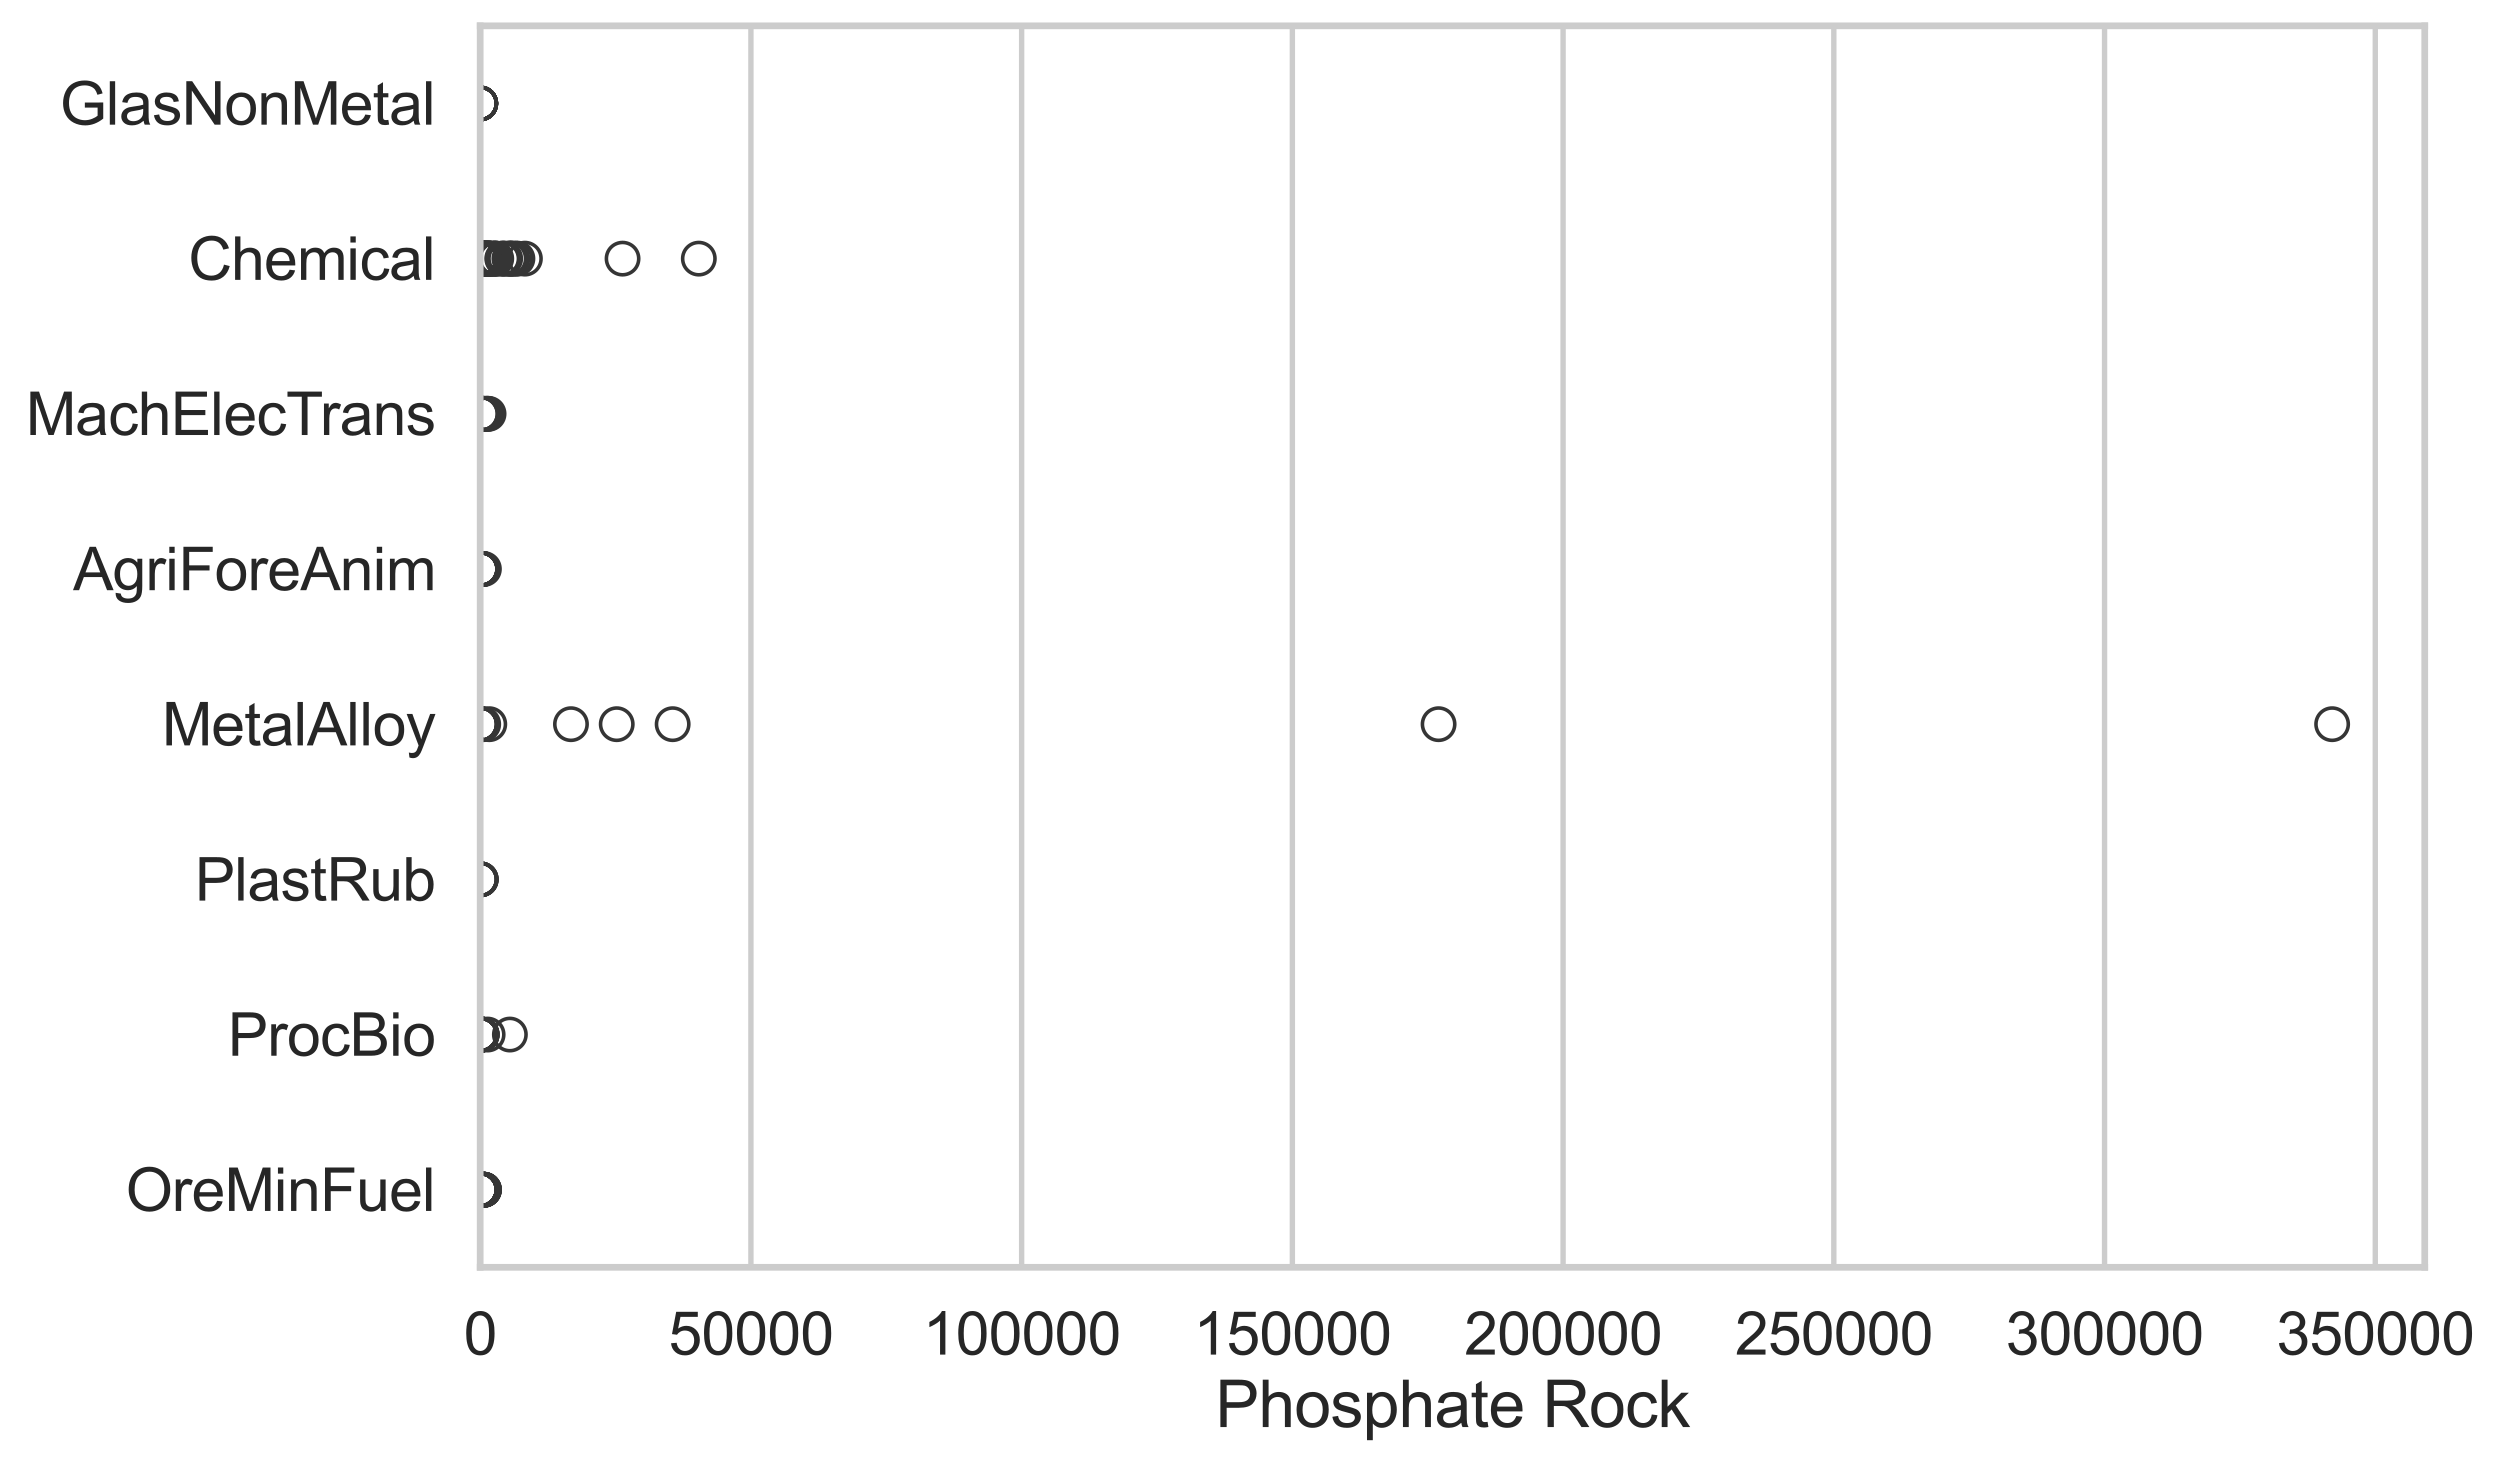 <?xml version="1.0" encoding="utf-8" standalone="no"?>
<!DOCTYPE svg PUBLIC "-//W3C//DTD SVG 1.1//EN"
  "http://www.w3.org/Graphics/SVG/1.1/DTD/svg11.dtd">
<svg xmlns:xlink="http://www.w3.org/1999/xlink" width="696.075pt" height="408.111pt" viewBox="0 0 696.075 408.111" xmlns="http://www.w3.org/2000/svg" version="1.1">
 <defs>
  <style type="text/css">*{stroke-linejoin: round; stroke-linecap: butt}</style>
 </defs>
 <g id="figure_1">
  <g id="patch_1">
   <path d="M 0 408.111 
L 696.075 408.111 
L 696.075 0 
L 0 0 
z
" style="fill: #ffffff"/>
  </g>
  <g id="axes_1">
   <g id="patch_2">
    <path d="M 133.697 352.86 
L 675.118 352.86 
L 675.118 7.2 
L 133.697 7.2 
z
" style="fill: #ffffff"/>
   </g>
   <g id="matplotlib.axis_1">
    <g id="xtick_1">
     <g id="line2d_1">
      <path d="M 133.697 352.86 
L 133.697 7.2 
" clip-path="url(#p49a66144dd)" style="fill: none; stroke: #cccccc; stroke-width: 1.5; stroke-linecap: round"/>
     </g>
     <g id="text_1">
      <!-- 0 -->
      <g style="fill: #262626" transform="translate(129.109 377.17) scale(0.165 -0.165)">
       <defs>
        <path id="ArialMT-30" d="M 266 2259 
Q 266 3072 433 3567 
Q 600 4063 929 4331 
Q 1259 4600 1759 4600 
Q 2128 4600 2406 4451 
Q 2684 4303 2865 4023 
Q 3047 3744 3150 3342 
Q 3253 2941 3253 2259 
Q 3253 1453 3087 958 
Q 2922 463 2592 192 
Q 2263 -78 1759 -78 
Q 1097 -78 719 397 
Q 266 969 266 2259 
z
M 844 2259 
Q 844 1131 1108 757 
Q 1372 384 1759 384 
Q 2147 384 2411 759 
Q 2675 1134 2675 2259 
Q 2675 3391 2411 3762 
Q 2147 4134 1753 4134 
Q 1366 4134 1134 3806 
Q 844 3388 844 2259 
z
" transform="scale(0.016)"/>
       </defs>
       <use xlink:href="#ArialMT-30"/>
      </g>
     </g>
    </g>
    <g id="xtick_2">
     <g id="line2d_2">
      <path d="M 209.076 352.86 
L 209.076 7.2 
" clip-path="url(#p49a66144dd)" style="fill: none; stroke: #cccccc; stroke-width: 1.5; stroke-linecap: round"/>
     </g>
     <g id="text_2">
      <!-- 50000 -->
      <g style="fill: #262626" transform="translate(186.137 377.17) scale(0.165 -0.165)">
       <defs>
        <path id="ArialMT-35" d="M 266 1200 
L 856 1250 
Q 922 819 1161 601 
Q 1400 384 1738 384 
Q 2144 384 2425 690 
Q 2706 997 2706 1503 
Q 2706 1984 2436 2262 
Q 2166 2541 1728 2541 
Q 1456 2541 1237 2417 
Q 1019 2294 894 2097 
L 366 2166 
L 809 4519 
L 3088 4519 
L 3088 3981 
L 1259 3981 
L 1013 2750 
Q 1425 3038 1878 3038 
Q 2478 3038 2890 2622 
Q 3303 2206 3303 1553 
Q 3303 931 2941 478 
Q 2500 -78 1738 -78 
Q 1113 -78 717 272 
Q 322 622 266 1200 
z
" transform="scale(0.016)"/>
       </defs>
       <use xlink:href="#ArialMT-35"/>
       <use xlink:href="#ArialMT-30" transform="translate(55.615 0)"/>
       <use xlink:href="#ArialMT-30" transform="translate(111.23 0)"/>
       <use xlink:href="#ArialMT-30" transform="translate(166.846 0)"/>
       <use xlink:href="#ArialMT-30" transform="translate(222.461 0)"/>
      </g>
     </g>
    </g>
    <g id="xtick_3">
     <g id="line2d_3">
      <path d="M 284.455 352.86 
L 284.455 7.2 
" clip-path="url(#p49a66144dd)" style="fill: none; stroke: #cccccc; stroke-width: 1.5; stroke-linecap: round"/>
     </g>
     <g id="text_3">
      <!-- 100000 -->
      <g style="fill: #262626" transform="translate(256.928 377.17) scale(0.165 -0.165)">
       <defs>
        <path id="ArialMT-31" d="M 2384 0 
L 1822 0 
L 1822 3584 
Q 1619 3391 1289 3197 
Q 959 3003 697 2906 
L 697 3450 
Q 1169 3672 1522 3987 
Q 1875 4303 2022 4600 
L 2384 4600 
L 2384 0 
z
" transform="scale(0.016)"/>
       </defs>
       <use xlink:href="#ArialMT-31"/>
       <use xlink:href="#ArialMT-30" transform="translate(55.615 0)"/>
       <use xlink:href="#ArialMT-30" transform="translate(111.23 0)"/>
       <use xlink:href="#ArialMT-30" transform="translate(166.846 0)"/>
       <use xlink:href="#ArialMT-30" transform="translate(222.461 0)"/>
       <use xlink:href="#ArialMT-30" transform="translate(278.076 0)"/>
      </g>
     </g>
    </g>
    <g id="xtick_4">
     <g id="line2d_4">
      <path d="M 359.833 352.86 
L 359.833 7.2 
" clip-path="url(#p49a66144dd)" style="fill: none; stroke: #cccccc; stroke-width: 1.5; stroke-linecap: round"/>
     </g>
     <g id="text_4">
      <!-- 150000 -->
      <g style="fill: #262626" transform="translate(332.307 377.17) scale(0.165 -0.165)">
       <use xlink:href="#ArialMT-31"/>
       <use xlink:href="#ArialMT-35" transform="translate(55.615 0)"/>
       <use xlink:href="#ArialMT-30" transform="translate(111.23 0)"/>
       <use xlink:href="#ArialMT-30" transform="translate(166.846 0)"/>
       <use xlink:href="#ArialMT-30" transform="translate(222.461 0)"/>
       <use xlink:href="#ArialMT-30" transform="translate(278.076 0)"/>
      </g>
     </g>
    </g>
    <g id="xtick_5">
     <g id="line2d_5">
      <path d="M 435.212 352.86 
L 435.212 7.2 
" clip-path="url(#p49a66144dd)" style="fill: none; stroke: #cccccc; stroke-width: 1.5; stroke-linecap: round"/>
     </g>
     <g id="text_5">
      <!-- 200000 -->
      <g style="fill: #262626" transform="translate(407.686 377.17) scale(0.165 -0.165)">
       <defs>
        <path id="ArialMT-32" d="M 3222 541 
L 3222 0 
L 194 0 
Q 188 203 259 391 
Q 375 700 629 1000 
Q 884 1300 1366 1694 
Q 2113 2306 2375 2664 
Q 2638 3022 2638 3341 
Q 2638 3675 2398 3904 
Q 2159 4134 1775 4134 
Q 1369 4134 1125 3890 
Q 881 3647 878 3216 
L 300 3275 
Q 359 3922 746 4261 
Q 1134 4600 1788 4600 
Q 2447 4600 2831 4234 
Q 3216 3869 3216 3328 
Q 3216 3053 3103 2787 
Q 2991 2522 2730 2228 
Q 2469 1934 1863 1422 
Q 1356 997 1212 845 
Q 1069 694 975 541 
L 3222 541 
z
" transform="scale(0.016)"/>
       </defs>
       <use xlink:href="#ArialMT-32"/>
       <use xlink:href="#ArialMT-30" transform="translate(55.615 0)"/>
       <use xlink:href="#ArialMT-30" transform="translate(111.23 0)"/>
       <use xlink:href="#ArialMT-30" transform="translate(166.846 0)"/>
       <use xlink:href="#ArialMT-30" transform="translate(222.461 0)"/>
       <use xlink:href="#ArialMT-30" transform="translate(278.076 0)"/>
      </g>
     </g>
    </g>
    <g id="xtick_6">
     <g id="line2d_6">
      <path d="M 510.591 352.86 
L 510.591 7.2 
" clip-path="url(#p49a66144dd)" style="fill: none; stroke: #cccccc; stroke-width: 1.5; stroke-linecap: round"/>
     </g>
     <g id="text_6">
      <!-- 250000 -->
      <g style="fill: #262626" transform="translate(483.064 377.17) scale(0.165 -0.165)">
       <use xlink:href="#ArialMT-32"/>
       <use xlink:href="#ArialMT-35" transform="translate(55.615 0)"/>
       <use xlink:href="#ArialMT-30" transform="translate(111.23 0)"/>
       <use xlink:href="#ArialMT-30" transform="translate(166.846 0)"/>
       <use xlink:href="#ArialMT-30" transform="translate(222.461 0)"/>
       <use xlink:href="#ArialMT-30" transform="translate(278.076 0)"/>
      </g>
     </g>
    </g>
    <g id="xtick_7">
     <g id="line2d_7">
      <path d="M 585.97 352.86 
L 585.97 7.2 
" clip-path="url(#p49a66144dd)" style="fill: none; stroke: #cccccc; stroke-width: 1.5; stroke-linecap: round"/>
     </g>
     <g id="text_7">
      <!-- 300000 -->
      <g style="fill: #262626" transform="translate(558.443 377.17) scale(0.165 -0.165)">
       <defs>
        <path id="ArialMT-33" d="M 269 1209 
L 831 1284 
Q 928 806 1161 595 
Q 1394 384 1728 384 
Q 2125 384 2398 659 
Q 2672 934 2672 1341 
Q 2672 1728 2419 1979 
Q 2166 2231 1775 2231 
Q 1616 2231 1378 2169 
L 1441 2663 
Q 1497 2656 1531 2656 
Q 1891 2656 2178 2843 
Q 2466 3031 2466 3422 
Q 2466 3731 2256 3934 
Q 2047 4138 1716 4138 
Q 1388 4138 1169 3931 
Q 950 3725 888 3313 
L 325 3413 
Q 428 3978 793 4289 
Q 1159 4600 1703 4600 
Q 2078 4600 2393 4439 
Q 2709 4278 2876 4000 
Q 3044 3722 3044 3409 
Q 3044 3113 2884 2869 
Q 2725 2625 2413 2481 
Q 2819 2388 3044 2092 
Q 3269 1797 3269 1353 
Q 3269 753 2831 336 
Q 2394 -81 1725 -81 
Q 1122 -81 723 278 
Q 325 638 269 1209 
z
" transform="scale(0.016)"/>
       </defs>
       <use xlink:href="#ArialMT-33"/>
       <use xlink:href="#ArialMT-30" transform="translate(55.615 0)"/>
       <use xlink:href="#ArialMT-30" transform="translate(111.23 0)"/>
       <use xlink:href="#ArialMT-30" transform="translate(166.846 0)"/>
       <use xlink:href="#ArialMT-30" transform="translate(222.461 0)"/>
       <use xlink:href="#ArialMT-30" transform="translate(278.076 0)"/>
      </g>
     </g>
    </g>
    <g id="xtick_8">
     <g id="line2d_8">
      <path d="M 661.349 352.86 
L 661.349 7.2 
" clip-path="url(#p49a66144dd)" style="fill: none; stroke: #cccccc; stroke-width: 1.5; stroke-linecap: round"/>
     </g>
     <g id="text_8">
      <!-- 350000 -->
      <g style="fill: #262626" transform="translate(633.822 377.17) scale(0.165 -0.165)">
       <use xlink:href="#ArialMT-33"/>
       <use xlink:href="#ArialMT-35" transform="translate(55.615 0)"/>
       <use xlink:href="#ArialMT-30" transform="translate(111.23 0)"/>
       <use xlink:href="#ArialMT-30" transform="translate(166.846 0)"/>
       <use xlink:href="#ArialMT-30" transform="translate(222.461 0)"/>
       <use xlink:href="#ArialMT-30" transform="translate(278.076 0)"/>
      </g>
     </g>
    </g>
    <g id="text_9">
     <!-- Phosphate Rock -->
     <g style="fill: #262626" transform="translate(338.37 397.334) scale(0.18 -0.18)">
      <defs>
       <path id="ArialMT-50" d="M 494 0 
L 494 4581 
L 2222 4581 
Q 2678 4581 2919 4538 
Q 3256 4481 3484 4323 
Q 3713 4166 3852 3881 
Q 3991 3597 3991 3256 
Q 3991 2672 3619 2267 
Q 3247 1863 2275 1863 
L 1100 1863 
L 1100 0 
L 494 0 
z
M 1100 2403 
L 2284 2403 
Q 2872 2403 3119 2622 
Q 3366 2841 3366 3238 
Q 3366 3525 3220 3729 
Q 3075 3934 2838 4000 
Q 2684 4041 2272 4041 
L 1100 4041 
L 1100 2403 
z
" transform="scale(0.016)"/>
       <path id="ArialMT-68" d="M 422 0 
L 422 4581 
L 984 4581 
L 984 2938 
Q 1378 3394 1978 3394 
Q 2347 3394 2619 3248 
Q 2891 3103 3008 2847 
Q 3125 2591 3125 2103 
L 3125 0 
L 2563 0 
L 2563 2103 
Q 2563 2525 2380 2717 
Q 2197 2909 1863 2909 
Q 1613 2909 1392 2779 
Q 1172 2650 1078 2428 
Q 984 2206 984 1816 
L 984 0 
L 422 0 
z
" transform="scale(0.016)"/>
       <path id="ArialMT-6f" d="M 213 1659 
Q 213 2581 725 3025 
Q 1153 3394 1769 3394 
Q 2453 3394 2887 2945 
Q 3322 2497 3322 1706 
Q 3322 1066 3130 698 
Q 2938 331 2570 128 
Q 2203 -75 1769 -75 
Q 1072 -75 642 372 
Q 213 819 213 1659 
z
M 791 1659 
Q 791 1022 1069 705 
Q 1347 388 1769 388 
Q 2188 388 2466 706 
Q 2744 1025 2744 1678 
Q 2744 2294 2464 2611 
Q 2184 2928 1769 2928 
Q 1347 2928 1069 2612 
Q 791 2297 791 1659 
z
" transform="scale(0.016)"/>
       <path id="ArialMT-73" d="M 197 991 
L 753 1078 
Q 800 744 1014 566 
Q 1228 388 1613 388 
Q 2000 388 2187 545 
Q 2375 703 2375 916 
Q 2375 1106 2209 1216 
Q 2094 1291 1634 1406 
Q 1016 1563 777 1677 
Q 538 1791 414 1992 
Q 291 2194 291 2438 
Q 291 2659 392 2848 
Q 494 3038 669 3163 
Q 800 3259 1026 3326 
Q 1253 3394 1513 3394 
Q 1903 3394 2198 3281 
Q 2494 3169 2634 2976 
Q 2775 2784 2828 2463 
L 2278 2388 
Q 2241 2644 2061 2787 
Q 1881 2931 1553 2931 
Q 1166 2931 1000 2803 
Q 834 2675 834 2503 
Q 834 2394 903 2306 
Q 972 2216 1119 2156 
Q 1203 2125 1616 2013 
Q 2213 1853 2448 1751 
Q 2684 1650 2818 1456 
Q 2953 1263 2953 975 
Q 2953 694 2789 445 
Q 2625 197 2315 61 
Q 2006 -75 1616 -75 
Q 969 -75 630 194 
Q 291 463 197 991 
z
" transform="scale(0.016)"/>
       <path id="ArialMT-70" d="M 422 -1272 
L 422 3319 
L 934 3319 
L 934 2888 
Q 1116 3141 1344 3267 
Q 1572 3394 1897 3394 
Q 2322 3394 2647 3175 
Q 2972 2956 3137 2557 
Q 3303 2159 3303 1684 
Q 3303 1175 3120 767 
Q 2938 359 2589 142 
Q 2241 -75 1856 -75 
Q 1575 -75 1351 44 
Q 1128 163 984 344 
L 984 -1272 
L 422 -1272 
z
M 931 1641 
Q 931 1000 1190 694 
Q 1450 388 1819 388 
Q 2194 388 2461 705 
Q 2728 1022 2728 1688 
Q 2728 2322 2467 2637 
Q 2206 2953 1844 2953 
Q 1484 2953 1207 2617 
Q 931 2281 931 1641 
z
" transform="scale(0.016)"/>
       <path id="ArialMT-61" d="M 2588 409 
Q 2275 144 1986 34 
Q 1697 -75 1366 -75 
Q 819 -75 525 192 
Q 231 459 231 875 
Q 231 1119 342 1320 
Q 453 1522 633 1644 
Q 813 1766 1038 1828 
Q 1203 1872 1538 1913 
Q 2219 1994 2541 2106 
Q 2544 2222 2544 2253 
Q 2544 2597 2384 2738 
Q 2169 2928 1744 2928 
Q 1347 2928 1158 2789 
Q 969 2650 878 2297 
L 328 2372 
Q 403 2725 575 2942 
Q 747 3159 1072 3276 
Q 1397 3394 1825 3394 
Q 2250 3394 2515 3294 
Q 2781 3194 2906 3042 
Q 3031 2891 3081 2659 
Q 3109 2516 3109 2141 
L 3109 1391 
Q 3109 606 3145 398 
Q 3181 191 3288 0 
L 2700 0 
Q 2613 175 2588 409 
z
M 2541 1666 
Q 2234 1541 1622 1453 
Q 1275 1403 1131 1340 
Q 988 1278 909 1158 
Q 831 1038 831 891 
Q 831 666 1001 516 
Q 1172 366 1500 366 
Q 1825 366 2078 508 
Q 2331 650 2450 897 
Q 2541 1088 2541 1459 
L 2541 1666 
z
" transform="scale(0.016)"/>
       <path id="ArialMT-74" d="M 1650 503 
L 1731 6 
Q 1494 -44 1306 -44 
Q 1000 -44 831 53 
Q 663 150 594 308 
Q 525 466 525 972 
L 525 2881 
L 113 2881 
L 113 3319 
L 525 3319 
L 525 4141 
L 1084 4478 
L 1084 3319 
L 1650 3319 
L 1650 2881 
L 1084 2881 
L 1084 941 
Q 1084 700 1114 631 
Q 1144 563 1211 522 
Q 1278 481 1403 481 
Q 1497 481 1650 503 
z
" transform="scale(0.016)"/>
       <path id="ArialMT-65" d="M 2694 1069 
L 3275 997 
Q 3138 488 2766 206 
Q 2394 -75 1816 -75 
Q 1088 -75 661 373 
Q 234 822 234 1631 
Q 234 2469 665 2931 
Q 1097 3394 1784 3394 
Q 2450 3394 2872 2941 
Q 3294 2488 3294 1666 
Q 3294 1616 3291 1516 
L 816 1516 
Q 847 969 1125 678 
Q 1403 388 1819 388 
Q 2128 388 2347 550 
Q 2566 713 2694 1069 
z
M 847 1978 
L 2700 1978 
Q 2663 2397 2488 2606 
Q 2219 2931 1791 2931 
Q 1403 2931 1139 2672 
Q 875 2413 847 1978 
z
" transform="scale(0.016)"/>
       <path id="ArialMT-20" transform="scale(0.016)"/>
       <path id="ArialMT-52" d="M 503 0 
L 503 4581 
L 2534 4581 
Q 3147 4581 3465 4457 
Q 3784 4334 3975 4021 
Q 4166 3709 4166 3331 
Q 4166 2844 3850 2509 
Q 3534 2175 2875 2084 
Q 3116 1969 3241 1856 
Q 3506 1613 3744 1247 
L 4541 0 
L 3778 0 
L 3172 953 
Q 2906 1366 2734 1584 
Q 2563 1803 2427 1890 
Q 2291 1978 2150 2013 
Q 2047 2034 1813 2034 
L 1109 2034 
L 1109 0 
L 503 0 
z
M 1109 2559 
L 2413 2559 
Q 2828 2559 3062 2645 
Q 3297 2731 3419 2920 
Q 3541 3109 3541 3331 
Q 3541 3656 3305 3865 
Q 3069 4075 2559 4075 
L 1109 4075 
L 1109 2559 
z
" transform="scale(0.016)"/>
       <path id="ArialMT-63" d="M 2588 1216 
L 3141 1144 
Q 3050 572 2676 248 
Q 2303 -75 1759 -75 
Q 1078 -75 664 370 
Q 250 816 250 1647 
Q 250 2184 428 2587 
Q 606 2991 970 3192 
Q 1334 3394 1763 3394 
Q 2303 3394 2647 3120 
Q 2991 2847 3088 2344 
L 2541 2259 
Q 2463 2594 2264 2762 
Q 2066 2931 1784 2931 
Q 1359 2931 1093 2626 
Q 828 2322 828 1663 
Q 828 994 1084 691 
Q 1341 388 1753 388 
Q 2084 388 2306 591 
Q 2528 794 2588 1216 
z
" transform="scale(0.016)"/>
       <path id="ArialMT-6b" d="M 425 0 
L 425 4581 
L 988 4581 
L 988 1969 
L 2319 3319 
L 3047 3319 
L 1778 2088 
L 3175 0 
L 2481 0 
L 1384 1697 
L 988 1316 
L 988 0 
L 425 0 
z
" transform="scale(0.016)"/>
      </defs>
      <use xlink:href="#ArialMT-50"/>
      <use xlink:href="#ArialMT-68" transform="translate(66.699 0)"/>
      <use xlink:href="#ArialMT-6f" transform="translate(122.314 0)"/>
      <use xlink:href="#ArialMT-73" transform="translate(177.93 0)"/>
      <use xlink:href="#ArialMT-70" transform="translate(227.93 0)"/>
      <use xlink:href="#ArialMT-68" transform="translate(283.545 0)"/>
      <use xlink:href="#ArialMT-61" transform="translate(339.16 0)"/>
      <use xlink:href="#ArialMT-74" transform="translate(394.775 0)"/>
      <use xlink:href="#ArialMT-65" transform="translate(422.559 0)"/>
      <use xlink:href="#ArialMT-20" transform="translate(478.174 0)"/>
      <use xlink:href="#ArialMT-52" transform="translate(505.957 0)"/>
      <use xlink:href="#ArialMT-6f" transform="translate(578.174 0)"/>
      <use xlink:href="#ArialMT-63" transform="translate(633.789 0)"/>
      <use xlink:href="#ArialMT-6b" transform="translate(683.789 0)"/>
     </g>
    </g>
   </g>
   <g id="matplotlib.axis_2">
    <g id="ytick_1">
     <g id="text_10">
      <!-- GlasNonMetal -->
      <g style="fill: #262626" transform="translate(16.659 34.709) scale(0.165 -0.165)">
       <defs>
        <path id="ArialMT-47" d="M 2638 1797 
L 2638 2334 
L 4578 2338 
L 4578 638 
Q 4131 281 3656 101 
Q 3181 -78 2681 -78 
Q 2006 -78 1454 211 
Q 903 500 622 1047 
Q 341 1594 341 2269 
Q 341 2938 620 3517 
Q 900 4097 1425 4378 
Q 1950 4659 2634 4659 
Q 3131 4659 3532 4498 
Q 3934 4338 4162 4050 
Q 4391 3763 4509 3300 
L 3963 3150 
Q 3859 3500 3706 3700 
Q 3553 3900 3268 4020 
Q 2984 4141 2638 4141 
Q 2222 4141 1919 4014 
Q 1616 3888 1430 3681 
Q 1244 3475 1141 3228 
Q 966 2803 966 2306 
Q 966 1694 1177 1281 
Q 1388 869 1791 669 
Q 2194 469 2647 469 
Q 3041 469 3416 620 
Q 3791 772 3984 944 
L 3984 1797 
L 2638 1797 
z
" transform="scale(0.016)"/>
        <path id="ArialMT-6c" d="M 409 0 
L 409 4581 
L 972 4581 
L 972 0 
L 409 0 
z
" transform="scale(0.016)"/>
        <path id="ArialMT-4e" d="M 488 0 
L 488 4581 
L 1109 4581 
L 3516 984 
L 3516 4581 
L 4097 4581 
L 4097 0 
L 3475 0 
L 1069 3600 
L 1069 0 
L 488 0 
z
" transform="scale(0.016)"/>
        <path id="ArialMT-6e" d="M 422 0 
L 422 3319 
L 928 3319 
L 928 2847 
Q 1294 3394 1984 3394 
Q 2284 3394 2536 3286 
Q 2788 3178 2913 3003 
Q 3038 2828 3088 2588 
Q 3119 2431 3119 2041 
L 3119 0 
L 2556 0 
L 2556 2019 
Q 2556 2363 2490 2533 
Q 2425 2703 2258 2804 
Q 2091 2906 1866 2906 
Q 1506 2906 1245 2678 
Q 984 2450 984 1813 
L 984 0 
L 422 0 
z
" transform="scale(0.016)"/>
        <path id="ArialMT-4d" d="M 475 0 
L 475 4581 
L 1388 4581 
L 2472 1338 
Q 2622 884 2691 659 
Q 2769 909 2934 1394 
L 4031 4581 
L 4847 4581 
L 4847 0 
L 4263 0 
L 4263 3834 
L 2931 0 
L 2384 0 
L 1059 3900 
L 1059 0 
L 475 0 
z
" transform="scale(0.016)"/>
       </defs>
       <use xlink:href="#ArialMT-47"/>
       <use xlink:href="#ArialMT-6c" transform="translate(77.783 0)"/>
       <use xlink:href="#ArialMT-61" transform="translate(100 0)"/>
       <use xlink:href="#ArialMT-73" transform="translate(155.615 0)"/>
       <use xlink:href="#ArialMT-4e" transform="translate(205.615 0)"/>
       <use xlink:href="#ArialMT-6f" transform="translate(277.832 0)"/>
       <use xlink:href="#ArialMT-6e" transform="translate(333.447 0)"/>
       <use xlink:href="#ArialMT-4d" transform="translate(389.062 0)"/>
       <use xlink:href="#ArialMT-65" transform="translate(472.363 0)"/>
       <use xlink:href="#ArialMT-74" transform="translate(527.979 0)"/>
       <use xlink:href="#ArialMT-61" transform="translate(555.762 0)"/>
       <use xlink:href="#ArialMT-6c" transform="translate(611.377 0)"/>
      </g>
     </g>
    </g>
    <g id="ytick_2">
     <g id="text_11">
      <!-- Chemical -->
      <g style="fill: #262626" transform="translate(52.428 77.916) scale(0.165 -0.165)">
       <defs>
        <path id="ArialMT-43" d="M 3763 1606 
L 4369 1453 
Q 4178 706 3683 314 
Q 3188 -78 2472 -78 
Q 1731 -78 1267 223 
Q 803 525 561 1097 
Q 319 1669 319 2325 
Q 319 3041 592 3573 
Q 866 4106 1370 4382 
Q 1875 4659 2481 4659 
Q 3169 4659 3637 4309 
Q 4106 3959 4291 3325 
L 3694 3184 
Q 3534 3684 3231 3912 
Q 2928 4141 2469 4141 
Q 1941 4141 1586 3887 
Q 1231 3634 1087 3207 
Q 944 2781 944 2328 
Q 944 1744 1114 1308 
Q 1284 872 1643 656 
Q 2003 441 2422 441 
Q 2931 441 3284 734 
Q 3638 1028 3763 1606 
z
" transform="scale(0.016)"/>
        <path id="ArialMT-6d" d="M 422 0 
L 422 3319 
L 925 3319 
L 925 2853 
Q 1081 3097 1340 3245 
Q 1600 3394 1931 3394 
Q 2300 3394 2536 3241 
Q 2772 3088 2869 2813 
Q 3263 3394 3894 3394 
Q 4388 3394 4653 3120 
Q 4919 2847 4919 2278 
L 4919 0 
L 4359 0 
L 4359 2091 
Q 4359 2428 4304 2576 
Q 4250 2725 4106 2815 
Q 3963 2906 3769 2906 
Q 3419 2906 3187 2673 
Q 2956 2441 2956 1928 
L 2956 0 
L 2394 0 
L 2394 2156 
Q 2394 2531 2256 2718 
Q 2119 2906 1806 2906 
Q 1569 2906 1367 2781 
Q 1166 2656 1075 2415 
Q 984 2175 984 1722 
L 984 0 
L 422 0 
z
" transform="scale(0.016)"/>
        <path id="ArialMT-69" d="M 425 3934 
L 425 4581 
L 988 4581 
L 988 3934 
L 425 3934 
z
M 425 0 
L 425 3319 
L 988 3319 
L 988 0 
L 425 0 
z
" transform="scale(0.016)"/>
       </defs>
       <use xlink:href="#ArialMT-43"/>
       <use xlink:href="#ArialMT-68" transform="translate(72.217 0)"/>
       <use xlink:href="#ArialMT-65" transform="translate(127.832 0)"/>
       <use xlink:href="#ArialMT-6d" transform="translate(183.447 0)"/>
       <use xlink:href="#ArialMT-69" transform="translate(266.748 0)"/>
       <use xlink:href="#ArialMT-63" transform="translate(288.965 0)"/>
       <use xlink:href="#ArialMT-61" transform="translate(338.965 0)"/>
       <use xlink:href="#ArialMT-6c" transform="translate(394.58 0)"/>
      </g>
     </g>
    </g>
    <g id="ytick_3">
     <g id="text_12">
      <!-- MachElecTrans -->
      <g style="fill: #262626" transform="translate(7.2 121.124) scale(0.165 -0.165)">
       <defs>
        <path id="ArialMT-45" d="M 506 0 
L 506 4581 
L 3819 4581 
L 3819 4041 
L 1113 4041 
L 1113 2638 
L 3647 2638 
L 3647 2100 
L 1113 2100 
L 1113 541 
L 3925 541 
L 3925 0 
L 506 0 
z
" transform="scale(0.016)"/>
        <path id="ArialMT-54" d="M 1659 0 
L 1659 4041 
L 150 4041 
L 150 4581 
L 3781 4581 
L 3781 4041 
L 2266 4041 
L 2266 0 
L 1659 0 
z
" transform="scale(0.016)"/>
        <path id="ArialMT-72" d="M 416 0 
L 416 3319 
L 922 3319 
L 922 2816 
Q 1116 3169 1280 3281 
Q 1444 3394 1641 3394 
Q 1925 3394 2219 3213 
L 2025 2691 
Q 1819 2813 1613 2813 
Q 1428 2813 1281 2702 
Q 1134 2591 1072 2394 
Q 978 2094 978 1738 
L 978 0 
L 416 0 
z
" transform="scale(0.016)"/>
       </defs>
       <use xlink:href="#ArialMT-4d"/>
       <use xlink:href="#ArialMT-61" transform="translate(83.301 0)"/>
       <use xlink:href="#ArialMT-63" transform="translate(138.916 0)"/>
       <use xlink:href="#ArialMT-68" transform="translate(188.916 0)"/>
       <use xlink:href="#ArialMT-45" transform="translate(244.531 0)"/>
       <use xlink:href="#ArialMT-6c" transform="translate(311.23 0)"/>
       <use xlink:href="#ArialMT-65" transform="translate(333.447 0)"/>
       <use xlink:href="#ArialMT-63" transform="translate(389.062 0)"/>
       <use xlink:href="#ArialMT-54" transform="translate(439.062 0)"/>
       <use xlink:href="#ArialMT-72" transform="translate(496.396 0)"/>
       <use xlink:href="#ArialMT-61" transform="translate(529.697 0)"/>
       <use xlink:href="#ArialMT-6e" transform="translate(585.312 0)"/>
       <use xlink:href="#ArialMT-73" transform="translate(640.928 0)"/>
      </g>
     </g>
    </g>
    <g id="ytick_4">
     <g id="text_13">
      <!-- AgriForeAnim -->
      <g style="fill: #262626" transform="translate(20.341 164.331) scale(0.165 -0.165)">
       <defs>
        <path id="ArialMT-41" d="M -9 0 
L 1750 4581 
L 2403 4581 
L 4278 0 
L 3588 0 
L 3053 1388 
L 1138 1388 
L 634 0 
L -9 0 
z
M 1313 1881 
L 2866 1881 
L 2388 3150 
Q 2169 3728 2063 4100 
Q 1975 3659 1816 3225 
L 1313 1881 
z
" transform="scale(0.016)"/>
        <path id="ArialMT-67" d="M 319 -275 
L 866 -356 
Q 900 -609 1056 -725 
Q 1266 -881 1628 -881 
Q 2019 -881 2231 -725 
Q 2444 -569 2519 -288 
Q 2563 -116 2559 434 
Q 2191 0 1641 0 
Q 956 0 581 494 
Q 206 988 206 1678 
Q 206 2153 378 2554 
Q 550 2956 876 3175 
Q 1203 3394 1644 3394 
Q 2231 3394 2613 2919 
L 2613 3319 
L 3131 3319 
L 3131 450 
Q 3131 -325 2973 -648 
Q 2816 -972 2473 -1159 
Q 2131 -1347 1631 -1347 
Q 1038 -1347 672 -1080 
Q 306 -813 319 -275 
z
M 784 1719 
Q 784 1066 1043 766 
Q 1303 466 1694 466 
Q 2081 466 2343 764 
Q 2606 1063 2606 1700 
Q 2606 2309 2336 2618 
Q 2066 2928 1684 2928 
Q 1309 2928 1046 2623 
Q 784 2319 784 1719 
z
" transform="scale(0.016)"/>
        <path id="ArialMT-46" d="M 525 0 
L 525 4581 
L 3616 4581 
L 3616 4041 
L 1131 4041 
L 1131 2622 
L 3281 2622 
L 3281 2081 
L 1131 2081 
L 1131 0 
L 525 0 
z
" transform="scale(0.016)"/>
       </defs>
       <use xlink:href="#ArialMT-41"/>
       <use xlink:href="#ArialMT-67" transform="translate(66.699 0)"/>
       <use xlink:href="#ArialMT-72" transform="translate(122.314 0)"/>
       <use xlink:href="#ArialMT-69" transform="translate(155.615 0)"/>
       <use xlink:href="#ArialMT-46" transform="translate(177.832 0)"/>
       <use xlink:href="#ArialMT-6f" transform="translate(238.916 0)"/>
       <use xlink:href="#ArialMT-72" transform="translate(294.531 0)"/>
       <use xlink:href="#ArialMT-65" transform="translate(327.832 0)"/>
       <use xlink:href="#ArialMT-41" transform="translate(383.447 0)"/>
       <use xlink:href="#ArialMT-6e" transform="translate(450.146 0)"/>
       <use xlink:href="#ArialMT-69" transform="translate(505.762 0)"/>
       <use xlink:href="#ArialMT-6d" transform="translate(527.979 0)"/>
      </g>
     </g>
    </g>
    <g id="ytick_5">
     <g id="text_14">
      <!-- MetalAlloy -->
      <g style="fill: #262626" transform="translate(45.088 207.539) scale(0.165 -0.165)">
       <defs>
        <path id="ArialMT-79" d="M 397 -1278 
L 334 -750 
Q 519 -800 656 -800 
Q 844 -800 956 -737 
Q 1069 -675 1141 -563 
Q 1194 -478 1313 -144 
Q 1328 -97 1363 -6 
L 103 3319 
L 709 3319 
L 1400 1397 
Q 1534 1031 1641 628 
Q 1738 1016 1872 1384 
L 2581 3319 
L 3144 3319 
L 1881 -56 
Q 1678 -603 1566 -809 
Q 1416 -1088 1222 -1217 
Q 1028 -1347 759 -1347 
Q 597 -1347 397 -1278 
z
" transform="scale(0.016)"/>
       </defs>
       <use xlink:href="#ArialMT-4d"/>
       <use xlink:href="#ArialMT-65" transform="translate(83.301 0)"/>
       <use xlink:href="#ArialMT-74" transform="translate(138.916 0)"/>
       <use xlink:href="#ArialMT-61" transform="translate(166.699 0)"/>
       <use xlink:href="#ArialMT-6c" transform="translate(222.314 0)"/>
       <use xlink:href="#ArialMT-41" transform="translate(244.531 0)"/>
       <use xlink:href="#ArialMT-6c" transform="translate(311.23 0)"/>
       <use xlink:href="#ArialMT-6c" transform="translate(333.447 0)"/>
       <use xlink:href="#ArialMT-6f" transform="translate(355.664 0)"/>
       <use xlink:href="#ArialMT-79" transform="translate(411.279 0)"/>
      </g>
     </g>
    </g>
    <g id="ytick_6">
     <g id="text_15">
      <!-- PlastRub -->
      <g style="fill: #262626" transform="translate(54.248 250.746) scale(0.165 -0.165)">
       <defs>
        <path id="ArialMT-75" d="M 2597 0 
L 2597 488 
Q 2209 -75 1544 -75 
Q 1250 -75 995 37 
Q 741 150 617 320 
Q 494 491 444 738 
Q 409 903 409 1263 
L 409 3319 
L 972 3319 
L 972 1478 
Q 972 1038 1006 884 
Q 1059 663 1231 536 
Q 1403 409 1656 409 
Q 1909 409 2131 539 
Q 2353 669 2445 892 
Q 2538 1116 2538 1541 
L 2538 3319 
L 3100 3319 
L 3100 0 
L 2597 0 
z
" transform="scale(0.016)"/>
        <path id="ArialMT-62" d="M 941 0 
L 419 0 
L 419 4581 
L 981 4581 
L 981 2947 
Q 1338 3394 1891 3394 
Q 2197 3394 2470 3270 
Q 2744 3147 2920 2923 
Q 3097 2700 3197 2384 
Q 3297 2069 3297 1709 
Q 3297 856 2875 390 
Q 2453 -75 1863 -75 
Q 1275 -75 941 416 
L 941 0 
z
M 934 1684 
Q 934 1088 1097 822 
Q 1363 388 1816 388 
Q 2184 388 2453 708 
Q 2722 1028 2722 1663 
Q 2722 2313 2464 2622 
Q 2206 2931 1841 2931 
Q 1472 2931 1203 2611 
Q 934 2291 934 1684 
z
" transform="scale(0.016)"/>
       </defs>
       <use xlink:href="#ArialMT-50"/>
       <use xlink:href="#ArialMT-6c" transform="translate(66.699 0)"/>
       <use xlink:href="#ArialMT-61" transform="translate(88.916 0)"/>
       <use xlink:href="#ArialMT-73" transform="translate(144.531 0)"/>
       <use xlink:href="#ArialMT-74" transform="translate(194.531 0)"/>
       <use xlink:href="#ArialMT-52" transform="translate(222.314 0)"/>
       <use xlink:href="#ArialMT-75" transform="translate(294.531 0)"/>
       <use xlink:href="#ArialMT-62" transform="translate(350.146 0)"/>
      </g>
     </g>
    </g>
    <g id="ytick_7">
     <g id="text_16">
      <!-- ProcBio -->
      <g style="fill: #262626" transform="translate(63.424 293.954) scale(0.165 -0.165)">
       <defs>
        <path id="ArialMT-42" d="M 469 0 
L 469 4581 
L 2188 4581 
Q 2713 4581 3030 4442 
Q 3347 4303 3526 4014 
Q 3706 3725 3706 3409 
Q 3706 3116 3547 2856 
Q 3388 2597 3066 2438 
Q 3481 2316 3704 2022 
Q 3928 1728 3928 1328 
Q 3928 1006 3792 729 
Q 3656 453 3456 303 
Q 3256 153 2954 76 
Q 2653 0 2216 0 
L 469 0 
z
M 1075 2656 
L 2066 2656 
Q 2469 2656 2644 2709 
Q 2875 2778 2992 2937 
Q 3109 3097 3109 3338 
Q 3109 3566 3000 3739 
Q 2891 3913 2687 3977 
Q 2484 4041 1991 4041 
L 1075 4041 
L 1075 2656 
z
M 1075 541 
L 2216 541 
Q 2509 541 2628 563 
Q 2838 600 2978 687 
Q 3119 775 3209 942 
Q 3300 1109 3300 1328 
Q 3300 1584 3169 1773 
Q 3038 1963 2805 2039 
Q 2572 2116 2134 2116 
L 1075 2116 
L 1075 541 
z
" transform="scale(0.016)"/>
       </defs>
       <use xlink:href="#ArialMT-50"/>
       <use xlink:href="#ArialMT-72" transform="translate(66.699 0)"/>
       <use xlink:href="#ArialMT-6f" transform="translate(100 0)"/>
       <use xlink:href="#ArialMT-63" transform="translate(155.615 0)"/>
       <use xlink:href="#ArialMT-42" transform="translate(205.615 0)"/>
       <use xlink:href="#ArialMT-69" transform="translate(272.314 0)"/>
       <use xlink:href="#ArialMT-6f" transform="translate(294.531 0)"/>
      </g>
     </g>
    </g>
    <g id="ytick_8">
     <g id="text_17">
      <!-- OreMinFuel -->
      <g style="fill: #262626" transform="translate(35.013 337.161) scale(0.165 -0.165)">
       <defs>
        <path id="ArialMT-4f" d="M 309 2231 
Q 309 3372 921 4017 
Q 1534 4663 2503 4663 
Q 3138 4663 3647 4359 
Q 4156 4056 4423 3514 
Q 4691 2972 4691 2284 
Q 4691 1588 4409 1038 
Q 4128 488 3612 205 
Q 3097 -78 2500 -78 
Q 1853 -78 1343 234 
Q 834 547 571 1087 
Q 309 1628 309 2231 
z
M 934 2222 
Q 934 1394 1379 917 
Q 1825 441 2497 441 
Q 3181 441 3623 922 
Q 4066 1403 4066 2288 
Q 4066 2847 3877 3264 
Q 3688 3681 3323 3911 
Q 2959 4141 2506 4141 
Q 1863 4141 1398 3698 
Q 934 3256 934 2222 
z
" transform="scale(0.016)"/>
       </defs>
       <use xlink:href="#ArialMT-4f"/>
       <use xlink:href="#ArialMT-72" transform="translate(77.783 0)"/>
       <use xlink:href="#ArialMT-65" transform="translate(111.084 0)"/>
       <use xlink:href="#ArialMT-4d" transform="translate(166.699 0)"/>
       <use xlink:href="#ArialMT-69" transform="translate(250 0)"/>
       <use xlink:href="#ArialMT-6e" transform="translate(272.217 0)"/>
       <use xlink:href="#ArialMT-46" transform="translate(327.832 0)"/>
       <use xlink:href="#ArialMT-75" transform="translate(388.916 0)"/>
       <use xlink:href="#ArialMT-65" transform="translate(444.531 0)"/>
       <use xlink:href="#ArialMT-6c" transform="translate(500.146 0)"/>
      </g>
     </g>
    </g>
   </g>
   <g id="patch_3">
    <path d="M 133.697 11.521 
L 133.697 46.087 
L 133.697 46.087 
L 133.697 11.521 
L 133.697 11.521 
z
" clip-path="url(#p49a66144dd)" style="fill: #ca74db; stroke: #353535; stroke-linejoin: miter"/>
   </g>
   <g id="line2d_9">
    <path d="M 133.697 28.804 
L 133.697 28.804 
" clip-path="url(#p49a66144dd)" style="fill: none; stroke: #353535"/>
   </g>
   <g id="line2d_10">
    <path d="M 133.697 28.804 
L 133.698 28.804 
" clip-path="url(#p49a66144dd)" style="fill: none; stroke: #353535"/>
   </g>
   <g id="line2d_11">
    <path d="M 133.697 20.162 
L 133.697 37.445 
" clip-path="url(#p49a66144dd)" style="fill: none; stroke: #353535; stroke-linecap: round"/>
   </g>
   <g id="line2d_12">
    <path d="M 133.698 20.162 
L 133.698 37.445 
" clip-path="url(#p49a66144dd)" style="fill: none; stroke: #353535; stroke-linecap: round"/>
   </g>
   <g id="line2d_13">
    <defs>
     <path id="ma7523e957b" d="M 0 4.5 
C 1.193 4.5 2.338 4.026 3.182 3.182 
C 4.026 2.338 4.5 1.193 4.5 0 
C 4.5 -1.193 4.026 -2.338 3.182 -3.182 
C 2.338 -4.026 1.193 -4.5 0 -4.5 
C -1.193 -4.5 -2.338 -4.026 -3.182 -3.182 
C -4.026 -2.338 -4.5 -1.193 -4.5 0 
C -4.5 1.193 -4.026 2.338 -3.182 3.182 
C -2.338 4.026 -1.193 4.5 0 4.5 
z
" style="stroke: #353535"/>
    </defs>
    <g clip-path="url(#p49a66144dd)">
     <use xlink:href="#ma7523e957b" x="133.698" y="28.804" style="fill-opacity: 0; stroke: #353535"/>
     <use xlink:href="#ma7523e957b" x="133.699" y="28.804" style="fill-opacity: 0; stroke: #353535"/>
     <use xlink:href="#ma7523e957b" x="133.699" y="28.804" style="fill-opacity: 0; stroke: #353535"/>
     <use xlink:href="#ma7523e957b" x="133.71" y="28.804" style="fill-opacity: 0; stroke: #353535"/>
     <use xlink:href="#ma7523e957b" x="133.699" y="28.804" style="fill-opacity: 0; stroke: #353535"/>
     <use xlink:href="#ma7523e957b" x="133.698" y="28.804" style="fill-opacity: 0; stroke: #353535"/>
     <use xlink:href="#ma7523e957b" x="133.713" y="28.804" style="fill-opacity: 0; stroke: #353535"/>
     <use xlink:href="#ma7523e957b" x="133.698" y="28.804" style="fill-opacity: 0; stroke: #353535"/>
     <use xlink:href="#ma7523e957b" x="133.699" y="28.804" style="fill-opacity: 0; stroke: #353535"/>
     <use xlink:href="#ma7523e957b" x="133.7" y="28.804" style="fill-opacity: 0; stroke: #353535"/>
     <use xlink:href="#ma7523e957b" x="133.699" y="28.804" style="fill-opacity: 0; stroke: #353535"/>
     <use xlink:href="#ma7523e957b" x="133.7" y="28.804" style="fill-opacity: 0; stroke: #353535"/>
     <use xlink:href="#ma7523e957b" x="133.699" y="28.804" style="fill-opacity: 0; stroke: #353535"/>
     <use xlink:href="#ma7523e957b" x="133.7" y="28.804" style="fill-opacity: 0; stroke: #353535"/>
    </g>
   </g>
   <g id="patch_4">
    <path d="M 133.697 54.728 
L 133.697 89.294 
L 133.701 89.294 
L 133.701 54.728 
L 133.697 54.728 
z
" clip-path="url(#p49a66144dd)" style="fill: #5ca236; stroke: #353535; stroke-linejoin: miter"/>
   </g>
   <g id="line2d_14">
    <path d="M 133.697 72.011 
L 133.697 72.011 
" clip-path="url(#p49a66144dd)" style="fill: none; stroke: #353535"/>
   </g>
   <g id="line2d_15">
    <path d="M 133.701 72.011 
L 133.706 72.011 
" clip-path="url(#p49a66144dd)" style="fill: none; stroke: #353535"/>
   </g>
   <g id="line2d_16">
    <path d="M 133.697 63.37 
L 133.697 80.653 
" clip-path="url(#p49a66144dd)" style="fill: none; stroke: #353535; stroke-linecap: round"/>
   </g>
   <g id="line2d_17">
    <path d="M 133.706 63.37 
L 133.706 80.653 
" clip-path="url(#p49a66144dd)" style="fill: none; stroke: #353535; stroke-linecap: round"/>
   </g>
   <g id="line2d_18">
    <g clip-path="url(#p49a66144dd)">
     <use xlink:href="#ma7523e957b" x="133.742" y="72.011" style="fill-opacity: 0; stroke: #353535"/>
     <use xlink:href="#ma7523e957b" x="133.715" y="72.011" style="fill-opacity: 0; stroke: #353535"/>
     <use xlink:href="#ma7523e957b" x="133.73" y="72.011" style="fill-opacity: 0; stroke: #353535"/>
     <use xlink:href="#ma7523e957b" x="139.993" y="72.011" style="fill-opacity: 0; stroke: #353535"/>
     <use xlink:href="#ma7523e957b" x="133.768" y="72.011" style="fill-opacity: 0; stroke: #353535"/>
     <use xlink:href="#ma7523e957b" x="133.725" y="72.011" style="fill-opacity: 0; stroke: #353535"/>
     <use xlink:href="#ma7523e957b" x="135.118" y="72.011" style="fill-opacity: 0; stroke: #353535"/>
     <use xlink:href="#ma7523e957b" x="142.108" y="72.011" style="fill-opacity: 0; stroke: #353535"/>
     <use xlink:href="#ma7523e957b" x="140.657" y="72.011" style="fill-opacity: 0; stroke: #353535"/>
     <use xlink:href="#ma7523e957b" x="133.774" y="72.011" style="fill-opacity: 0; stroke: #353535"/>
     <use xlink:href="#ma7523e957b" x="141.833" y="72.011" style="fill-opacity: 0; stroke: #353535"/>
     <use xlink:href="#ma7523e957b" x="133.714" y="72.011" style="fill-opacity: 0; stroke: #353535"/>
     <use xlink:href="#ma7523e957b" x="133.716" y="72.011" style="fill-opacity: 0; stroke: #353535"/>
     <use xlink:href="#ma7523e957b" x="134.943" y="72.011" style="fill-opacity: 0; stroke: #353535"/>
     <use xlink:href="#ma7523e957b" x="133.749" y="72.011" style="fill-opacity: 0; stroke: #353535"/>
     <use xlink:href="#ma7523e957b" x="133.746" y="72.011" style="fill-opacity: 0; stroke: #353535"/>
     <use xlink:href="#ma7523e957b" x="134.349" y="72.011" style="fill-opacity: 0; stroke: #353535"/>
     <use xlink:href="#ma7523e957b" x="133.922" y="72.011" style="fill-opacity: 0; stroke: #353535"/>
     <use xlink:href="#ma7523e957b" x="133.885" y="72.011" style="fill-opacity: 0; stroke: #353535"/>
     <use xlink:href="#ma7523e957b" x="133.738" y="72.011" style="fill-opacity: 0; stroke: #353535"/>
     <use xlink:href="#ma7523e957b" x="133.793" y="72.011" style="fill-opacity: 0; stroke: #353535"/>
     <use xlink:href="#ma7523e957b" x="133.717" y="72.011" style="fill-opacity: 0; stroke: #353535"/>
     <use xlink:href="#ma7523e957b" x="135.505" y="72.011" style="fill-opacity: 0; stroke: #353535"/>
     <use xlink:href="#ma7523e957b" x="133.728" y="72.011" style="fill-opacity: 0; stroke: #353535"/>
     <use xlink:href="#ma7523e957b" x="133.982" y="72.011" style="fill-opacity: 0; stroke: #353535"/>
     <use xlink:href="#ma7523e957b" x="133.742" y="72.011" style="fill-opacity: 0; stroke: #353535"/>
     <use xlink:href="#ma7523e957b" x="133.709" y="72.011" style="fill-opacity: 0; stroke: #353535"/>
     <use xlink:href="#ma7523e957b" x="133.714" y="72.011" style="fill-opacity: 0; stroke: #353535"/>
     <use xlink:href="#ma7523e957b" x="133.725" y="72.011" style="fill-opacity: 0; stroke: #353535"/>
     <use xlink:href="#ma7523e957b" x="133.741" y="72.011" style="fill-opacity: 0; stroke: #353535"/>
     <use xlink:href="#ma7523e957b" x="133.735" y="72.011" style="fill-opacity: 0; stroke: #353535"/>
     <use xlink:href="#ma7523e957b" x="136.155" y="72.011" style="fill-opacity: 0; stroke: #353535"/>
     <use xlink:href="#ma7523e957b" x="133.886" y="72.011" style="fill-opacity: 0; stroke: #353535"/>
     <use xlink:href="#ma7523e957b" x="134.003" y="72.011" style="fill-opacity: 0; stroke: #353535"/>
     <use xlink:href="#ma7523e957b" x="134.325" y="72.011" style="fill-opacity: 0; stroke: #353535"/>
     <use xlink:href="#ma7523e957b" x="133.731" y="72.011" style="fill-opacity: 0; stroke: #353535"/>
     <use xlink:href="#ma7523e957b" x="133.735" y="72.011" style="fill-opacity: 0; stroke: #353535"/>
     <use xlink:href="#ma7523e957b" x="133.886" y="72.011" style="fill-opacity: 0; stroke: #353535"/>
     <use xlink:href="#ma7523e957b" x="133.708" y="72.011" style="fill-opacity: 0; stroke: #353535"/>
     <use xlink:href="#ma7523e957b" x="133.74" y="72.011" style="fill-opacity: 0; stroke: #353535"/>
     <use xlink:href="#ma7523e957b" x="142.135" y="72.011" style="fill-opacity: 0; stroke: #353535"/>
     <use xlink:href="#ma7523e957b" x="133.942" y="72.011" style="fill-opacity: 0; stroke: #353535"/>
     <use xlink:href="#ma7523e957b" x="144.062" y="72.011" style="fill-opacity: 0; stroke: #353535"/>
     <use xlink:href="#ma7523e957b" x="133.709" y="72.011" style="fill-opacity: 0; stroke: #353535"/>
     <use xlink:href="#ma7523e957b" x="134.149" y="72.011" style="fill-opacity: 0; stroke: #353535"/>
     <use xlink:href="#ma7523e957b" x="135.429" y="72.011" style="fill-opacity: 0; stroke: #353535"/>
     <use xlink:href="#ma7523e957b" x="136.014" y="72.011" style="fill-opacity: 0; stroke: #353535"/>
     <use xlink:href="#ma7523e957b" x="133.767" y="72.011" style="fill-opacity: 0; stroke: #353535"/>
     <use xlink:href="#ma7523e957b" x="133.745" y="72.011" style="fill-opacity: 0; stroke: #353535"/>
     <use xlink:href="#ma7523e957b" x="133.73" y="72.011" style="fill-opacity: 0; stroke: #353535"/>
     <use xlink:href="#ma7523e957b" x="133.743" y="72.011" style="fill-opacity: 0; stroke: #353535"/>
     <use xlink:href="#ma7523e957b" x="194.572" y="72.011" style="fill-opacity: 0; stroke: #353535"/>
     <use xlink:href="#ma7523e957b" x="137.965" y="72.011" style="fill-opacity: 0; stroke: #353535"/>
     <use xlink:href="#ma7523e957b" x="133.712" y="72.011" style="fill-opacity: 0; stroke: #353535"/>
     <use xlink:href="#ma7523e957b" x="138.166" y="72.011" style="fill-opacity: 0; stroke: #353535"/>
     <use xlink:href="#ma7523e957b" x="133.734" y="72.011" style="fill-opacity: 0; stroke: #353535"/>
     <use xlink:href="#ma7523e957b" x="133.71" y="72.011" style="fill-opacity: 0; stroke: #353535"/>
     <use xlink:href="#ma7523e957b" x="133.799" y="72.011" style="fill-opacity: 0; stroke: #353535"/>
     <use xlink:href="#ma7523e957b" x="143.509" y="72.011" style="fill-opacity: 0; stroke: #353535"/>
     <use xlink:href="#ma7523e957b" x="133.761" y="72.011" style="fill-opacity: 0; stroke: #353535"/>
     <use xlink:href="#ma7523e957b" x="133.717" y="72.011" style="fill-opacity: 0; stroke: #353535"/>
     <use xlink:href="#ma7523e957b" x="133.707" y="72.011" style="fill-opacity: 0; stroke: #353535"/>
     <use xlink:href="#ma7523e957b" x="133.713" y="72.011" style="fill-opacity: 0; stroke: #353535"/>
     <use xlink:href="#ma7523e957b" x="135.169" y="72.011" style="fill-opacity: 0; stroke: #353535"/>
     <use xlink:href="#ma7523e957b" x="133.707" y="72.011" style="fill-opacity: 0; stroke: #353535"/>
     <use xlink:href="#ma7523e957b" x="133.734" y="72.011" style="fill-opacity: 0; stroke: #353535"/>
     <use xlink:href="#ma7523e957b" x="133.886" y="72.011" style="fill-opacity: 0; stroke: #353535"/>
     <use xlink:href="#ma7523e957b" x="134.144" y="72.011" style="fill-opacity: 0; stroke: #353535"/>
     <use xlink:href="#ma7523e957b" x="133.78" y="72.011" style="fill-opacity: 0; stroke: #353535"/>
     <use xlink:href="#ma7523e957b" x="133.72" y="72.011" style="fill-opacity: 0; stroke: #353535"/>
     <use xlink:href="#ma7523e957b" x="133.763" y="72.011" style="fill-opacity: 0; stroke: #353535"/>
     <use xlink:href="#ma7523e957b" x="146.148" y="72.011" style="fill-opacity: 0; stroke: #353535"/>
     <use xlink:href="#ma7523e957b" x="133.763" y="72.011" style="fill-opacity: 0; stroke: #353535"/>
     <use xlink:href="#ma7523e957b" x="136.083" y="72.011" style="fill-opacity: 0; stroke: #353535"/>
     <use xlink:href="#ma7523e957b" x="136.967" y="72.011" style="fill-opacity: 0; stroke: #353535"/>
     <use xlink:href="#ma7523e957b" x="133.716" y="72.011" style="fill-opacity: 0; stroke: #353535"/>
     <use xlink:href="#ma7523e957b" x="133.923" y="72.011" style="fill-opacity: 0; stroke: #353535"/>
     <use xlink:href="#ma7523e957b" x="133.72" y="72.011" style="fill-opacity: 0; stroke: #353535"/>
     <use xlink:href="#ma7523e957b" x="134.035" y="72.011" style="fill-opacity: 0; stroke: #353535"/>
     <use xlink:href="#ma7523e957b" x="134.687" y="72.011" style="fill-opacity: 0; stroke: #353535"/>
     <use xlink:href="#ma7523e957b" x="135.101" y="72.011" style="fill-opacity: 0; stroke: #353535"/>
     <use xlink:href="#ma7523e957b" x="134.263" y="72.011" style="fill-opacity: 0; stroke: #353535"/>
     <use xlink:href="#ma7523e957b" x="133.713" y="72.011" style="fill-opacity: 0; stroke: #353535"/>
     <use xlink:href="#ma7523e957b" x="133.82" y="72.011" style="fill-opacity: 0; stroke: #353535"/>
     <use xlink:href="#ma7523e957b" x="134.405" y="72.011" style="fill-opacity: 0; stroke: #353535"/>
     <use xlink:href="#ma7523e957b" x="133.886" y="72.011" style="fill-opacity: 0; stroke: #353535"/>
     <use xlink:href="#ma7523e957b" x="134.842" y="72.011" style="fill-opacity: 0; stroke: #353535"/>
     <use xlink:href="#ma7523e957b" x="139.841" y="72.011" style="fill-opacity: 0; stroke: #353535"/>
     <use xlink:href="#ma7523e957b" x="133.718" y="72.011" style="fill-opacity: 0; stroke: #353535"/>
     <use xlink:href="#ma7523e957b" x="133.735" y="72.011" style="fill-opacity: 0; stroke: #353535"/>
     <use xlink:href="#ma7523e957b" x="137.872" y="72.011" style="fill-opacity: 0; stroke: #353535"/>
     <use xlink:href="#ma7523e957b" x="133.793" y="72.011" style="fill-opacity: 0; stroke: #353535"/>
     <use xlink:href="#ma7523e957b" x="133.746" y="72.011" style="fill-opacity: 0; stroke: #353535"/>
     <use xlink:href="#ma7523e957b" x="173.339" y="72.011" style="fill-opacity: 0; stroke: #353535"/>
     <use xlink:href="#ma7523e957b" x="136.15" y="72.011" style="fill-opacity: 0; stroke: #353535"/>
     <use xlink:href="#ma7523e957b" x="133.96" y="72.011" style="fill-opacity: 0; stroke: #353535"/>
     <use xlink:href="#ma7523e957b" x="135.248" y="72.011" style="fill-opacity: 0; stroke: #353535"/>
     <use xlink:href="#ma7523e957b" x="136.125" y="72.011" style="fill-opacity: 0; stroke: #353535"/>
     <use xlink:href="#ma7523e957b" x="134.398" y="72.011" style="fill-opacity: 0; stroke: #353535"/>
     <use xlink:href="#ma7523e957b" x="133.804" y="72.011" style="fill-opacity: 0; stroke: #353535"/>
     <use xlink:href="#ma7523e957b" x="133.708" y="72.011" style="fill-opacity: 0; stroke: #353535"/>
     <use xlink:href="#ma7523e957b" x="133.773" y="72.011" style="fill-opacity: 0; stroke: #353535"/>
     <use xlink:href="#ma7523e957b" x="133.712" y="72.011" style="fill-opacity: 0; stroke: #353535"/>
     <use xlink:href="#ma7523e957b" x="136.218" y="72.011" style="fill-opacity: 0; stroke: #353535"/>
     <use xlink:href="#ma7523e957b" x="133.776" y="72.011" style="fill-opacity: 0; stroke: #353535"/>
     <use xlink:href="#ma7523e957b" x="133.71" y="72.011" style="fill-opacity: 0; stroke: #353535"/>
     <use xlink:href="#ma7523e957b" x="137.405" y="72.011" style="fill-opacity: 0; stroke: #353535"/>
     <use xlink:href="#ma7523e957b" x="135.73" y="72.011" style="fill-opacity: 0; stroke: #353535"/>
     <use xlink:href="#ma7523e957b" x="133.712" y="72.011" style="fill-opacity: 0; stroke: #353535"/>
     <use xlink:href="#ma7523e957b" x="142.656" y="72.011" style="fill-opacity: 0; stroke: #353535"/>
     <use xlink:href="#ma7523e957b" x="133.764" y="72.011" style="fill-opacity: 0; stroke: #353535"/>
     <use xlink:href="#ma7523e957b" x="133.766" y="72.011" style="fill-opacity: 0; stroke: #353535"/>
     <use xlink:href="#ma7523e957b" x="133.718" y="72.011" style="fill-opacity: 0; stroke: #353535"/>
     <use xlink:href="#ma7523e957b" x="133.793" y="72.011" style="fill-opacity: 0; stroke: #353535"/>
     <use xlink:href="#ma7523e957b" x="133.772" y="72.011" style="fill-opacity: 0; stroke: #353535"/>
     <use xlink:href="#ma7523e957b" x="134.405" y="72.011" style="fill-opacity: 0; stroke: #353535"/>
     <use xlink:href="#ma7523e957b" x="135.763" y="72.011" style="fill-opacity: 0; stroke: #353535"/>
    </g>
   </g>
   <g id="patch_5">
    <path d="M 133.702 97.936 
L 133.702 132.502 
L 133.802 132.502 
L 133.802 97.936 
L 133.702 97.936 
z
" clip-path="url(#p49a66144dd)" style="fill: #68afd7; stroke: #353535; stroke-linejoin: miter"/>
   </g>
   <g id="line2d_19">
    <path d="M 133.702 115.219 
L 133.697 115.219 
" clip-path="url(#p49a66144dd)" style="fill: none; stroke: #353535"/>
   </g>
   <g id="line2d_20">
    <path d="M 133.802 115.219 
L 133.943 115.219 
" clip-path="url(#p49a66144dd)" style="fill: none; stroke: #353535"/>
   </g>
   <g id="line2d_21">
    <path d="M 133.697 106.577 
L 133.697 123.86 
" clip-path="url(#p49a66144dd)" style="fill: none; stroke: #353535; stroke-linecap: round"/>
   </g>
   <g id="line2d_22">
    <path d="M 133.943 106.577 
L 133.943 123.86 
" clip-path="url(#p49a66144dd)" style="fill: none; stroke: #353535; stroke-linecap: round"/>
   </g>
   <g id="line2d_23">
    <g clip-path="url(#p49a66144dd)">
     <use xlink:href="#ma7523e957b" x="134.333" y="115.219" style="fill-opacity: 0; stroke: #353535"/>
     <use xlink:href="#ma7523e957b" x="134.265" y="115.219" style="fill-opacity: 0; stroke: #353535"/>
     <use xlink:href="#ma7523e957b" x="136.026" y="115.219" style="fill-opacity: 0; stroke: #353535"/>
     <use xlink:href="#ma7523e957b" x="135.008" y="115.219" style="fill-opacity: 0; stroke: #353535"/>
     <use xlink:href="#ma7523e957b" x="134.126" y="115.219" style="fill-opacity: 0; stroke: #353535"/>
     <use xlink:href="#ma7523e957b" x="134.263" y="115.219" style="fill-opacity: 0; stroke: #353535"/>
     <use xlink:href="#ma7523e957b" x="135.582" y="115.219" style="fill-opacity: 0; stroke: #353535"/>
     <use xlink:href="#ma7523e957b" x="134.495" y="115.219" style="fill-opacity: 0; stroke: #353535"/>
     <use xlink:href="#ma7523e957b" x="134.123" y="115.219" style="fill-opacity: 0; stroke: #353535"/>
     <use xlink:href="#ma7523e957b" x="135.614" y="115.219" style="fill-opacity: 0; stroke: #353535"/>
     <use xlink:href="#ma7523e957b" x="134.281" y="115.219" style="fill-opacity: 0; stroke: #353535"/>
     <use xlink:href="#ma7523e957b" x="133.97" y="115.219" style="fill-opacity: 0; stroke: #353535"/>
     <use xlink:href="#ma7523e957b" x="133.972" y="115.219" style="fill-opacity: 0; stroke: #353535"/>
    </g>
   </g>
   <g id="patch_6">
    <path d="M 133.698 141.143 
L 133.698 175.709 
L 133.763 175.709 
L 133.763 141.143 
L 133.698 141.143 
z
" clip-path="url(#p49a66144dd)" style="fill: #daac58; stroke: #353535; stroke-linejoin: miter"/>
   </g>
   <g id="line2d_24">
    <path d="M 133.698 158.426 
L 133.697 158.426 
" clip-path="url(#p49a66144dd)" style="fill: none; stroke: #353535"/>
   </g>
   <g id="line2d_25">
    <path d="M 133.763 158.426 
L 133.85 158.426 
" clip-path="url(#p49a66144dd)" style="fill: none; stroke: #353535"/>
   </g>
   <g id="line2d_26">
    <path d="M 133.697 149.785 
L 133.697 167.068 
" clip-path="url(#p49a66144dd)" style="fill: none; stroke: #353535; stroke-linecap: round"/>
   </g>
   <g id="line2d_27">
    <path d="M 133.85 149.785 
L 133.85 167.068 
" clip-path="url(#p49a66144dd)" style="fill: none; stroke: #353535; stroke-linecap: round"/>
   </g>
   <g id="line2d_28">
    <g clip-path="url(#p49a66144dd)">
     <use xlink:href="#ma7523e957b" x="134.22" y="158.426" style="fill-opacity: 0; stroke: #353535"/>
     <use xlink:href="#ma7523e957b" x="134.056" y="158.426" style="fill-opacity: 0; stroke: #353535"/>
     <use xlink:href="#ma7523e957b" x="133.89" y="158.426" style="fill-opacity: 0; stroke: #353535"/>
     <use xlink:href="#ma7523e957b" x="133.938" y="158.426" style="fill-opacity: 0; stroke: #353535"/>
     <use xlink:href="#ma7523e957b" x="134.188" y="158.426" style="fill-opacity: 0; stroke: #353535"/>
     <use xlink:href="#ma7523e957b" x="133.868" y="158.426" style="fill-opacity: 0; stroke: #353535"/>
     <use xlink:href="#ma7523e957b" x="134.277" y="158.426" style="fill-opacity: 0; stroke: #353535"/>
     <use xlink:href="#ma7523e957b" x="133.9" y="158.426" style="fill-opacity: 0; stroke: #353535"/>
     <use xlink:href="#ma7523e957b" x="134.728" y="158.426" style="fill-opacity: 0; stroke: #353535"/>
     <use xlink:href="#ma7523e957b" x="134.247" y="158.426" style="fill-opacity: 0; stroke: #353535"/>
     <use xlink:href="#ma7523e957b" x="134.188" y="158.426" style="fill-opacity: 0; stroke: #353535"/>
     <use xlink:href="#ma7523e957b" x="134.13" y="158.426" style="fill-opacity: 0; stroke: #353535"/>
     <use xlink:href="#ma7523e957b" x="134.017" y="158.426" style="fill-opacity: 0; stroke: #353535"/>
     <use xlink:href="#ma7523e957b" x="134.236" y="158.426" style="fill-opacity: 0; stroke: #353535"/>
     <use xlink:href="#ma7523e957b" x="134.136" y="158.426" style="fill-opacity: 0; stroke: #353535"/>
     <use xlink:href="#ma7523e957b" x="133.873" y="158.426" style="fill-opacity: 0; stroke: #353535"/>
     <use xlink:href="#ma7523e957b" x="134.249" y="158.426" style="fill-opacity: 0; stroke: #353535"/>
     <use xlink:href="#ma7523e957b" x="134.128" y="158.426" style="fill-opacity: 0; stroke: #353535"/>
     <use xlink:href="#ma7523e957b" x="133.889" y="158.426" style="fill-opacity: 0; stroke: #353535"/>
     <use xlink:href="#ma7523e957b" x="133.875" y="158.426" style="fill-opacity: 0; stroke: #353535"/>
     <use xlink:href="#ma7523e957b" x="134.056" y="158.426" style="fill-opacity: 0; stroke: #353535"/>
    </g>
   </g>
   <g id="patch_7">
    <path d="M 133.697 184.351 
L 133.697 218.917 
L 133.713 218.917 
L 133.713 184.351 
L 133.697 184.351 
z
" clip-path="url(#p49a66144dd)" style="fill: #166c9c; stroke: #353535; stroke-linejoin: miter"/>
   </g>
   <g id="line2d_29">
    <path d="M 133.697 201.634 
L 133.697 201.634 
" clip-path="url(#p49a66144dd)" style="fill: none; stroke: #353535"/>
   </g>
   <g id="line2d_30">
    <path d="M 133.713 201.634 
L 133.735 201.634 
" clip-path="url(#p49a66144dd)" style="fill: none; stroke: #353535"/>
   </g>
   <g id="line2d_31">
    <path d="M 133.697 192.992 
L 133.697 210.275 
" clip-path="url(#p49a66144dd)" style="fill: none; stroke: #353535; stroke-linecap: round"/>
   </g>
   <g id="line2d_32">
    <path d="M 133.735 192.992 
L 133.735 210.275 
" clip-path="url(#p49a66144dd)" style="fill: none; stroke: #353535; stroke-linecap: round"/>
   </g>
   <g id="line2d_33">
    <g clip-path="url(#p49a66144dd)">
     <use xlink:href="#ma7523e957b" x="136.23" y="201.634" style="fill-opacity: 0; stroke: #353535"/>
     <use xlink:href="#ma7523e957b" x="133.829" y="201.634" style="fill-opacity: 0; stroke: #353535"/>
     <use xlink:href="#ma7523e957b" x="133.752" y="201.634" style="fill-opacity: 0; stroke: #353535"/>
     <use xlink:href="#ma7523e957b" x="171.715" y="201.634" style="fill-opacity: 0; stroke: #353535"/>
     <use xlink:href="#ma7523e957b" x="133.774" y="201.634" style="fill-opacity: 0; stroke: #353535"/>
     <use xlink:href="#ma7523e957b" x="133.777" y="201.634" style="fill-opacity: 0; stroke: #353535"/>
     <use xlink:href="#ma7523e957b" x="133.738" y="201.634" style="fill-opacity: 0; stroke: #353535"/>
     <use xlink:href="#ma7523e957b" x="133.754" y="201.634" style="fill-opacity: 0; stroke: #353535"/>
     <use xlink:href="#ma7523e957b" x="400.546" y="201.634" style="fill-opacity: 0; stroke: #353535"/>
     <use xlink:href="#ma7523e957b" x="134.533" y="201.634" style="fill-opacity: 0; stroke: #353535"/>
     <use xlink:href="#ma7523e957b" x="649.336" y="201.634" style="fill-opacity: 0; stroke: #353535"/>
     <use xlink:href="#ma7523e957b" x="187.286" y="201.634" style="fill-opacity: 0; stroke: #353535"/>
     <use xlink:href="#ma7523e957b" x="158.973" y="201.634" style="fill-opacity: 0; stroke: #353535"/>
    </g>
   </g>
   <g id="patch_8">
    <path d="M 133.697 227.558 
L 133.697 262.124 
L 133.699 262.124 
L 133.699 227.558 
L 133.697 227.558 
z
" clip-path="url(#p49a66144dd)" style="fill: #ba611b; stroke: #353535; stroke-linejoin: miter"/>
   </g>
   <g id="line2d_34">
    <path d="M 133.697 244.841 
L 133.697 244.841 
" clip-path="url(#p49a66144dd)" style="fill: none; stroke: #353535"/>
   </g>
   <g id="line2d_35">
    <path d="M 133.699 244.841 
L 133.7 244.841 
" clip-path="url(#p49a66144dd)" style="fill: none; stroke: #353535"/>
   </g>
   <g id="line2d_36">
    <path d="M 133.697 236.2 
L 133.697 253.483 
" clip-path="url(#p49a66144dd)" style="fill: none; stroke: #353535; stroke-linecap: round"/>
   </g>
   <g id="line2d_37">
    <path d="M 133.7 236.2 
L 133.7 253.483 
" clip-path="url(#p49a66144dd)" style="fill: none; stroke: #353535; stroke-linecap: round"/>
   </g>
   <g id="line2d_38">
    <g clip-path="url(#p49a66144dd)">
     <use xlink:href="#ma7523e957b" x="133.709" y="244.841" style="fill-opacity: 0; stroke: #353535"/>
     <use xlink:href="#ma7523e957b" x="133.777" y="244.841" style="fill-opacity: 0; stroke: #353535"/>
     <use xlink:href="#ma7523e957b" x="133.823" y="244.841" style="fill-opacity: 0; stroke: #353535"/>
     <use xlink:href="#ma7523e957b" x="133.743" y="244.841" style="fill-opacity: 0; stroke: #353535"/>
     <use xlink:href="#ma7523e957b" x="133.827" y="244.841" style="fill-opacity: 0; stroke: #353535"/>
     <use xlink:href="#ma7523e957b" x="133.701" y="244.841" style="fill-opacity: 0; stroke: #353535"/>
     <use xlink:href="#ma7523e957b" x="133.701" y="244.841" style="fill-opacity: 0; stroke: #353535"/>
     <use xlink:href="#ma7523e957b" x="133.869" y="244.841" style="fill-opacity: 0; stroke: #353535"/>
    </g>
   </g>
   <g id="patch_9">
    <path d="M 133.697 270.766 
L 133.697 305.332 
L 133.73 305.332 
L 133.73 270.766 
L 133.697 270.766 
z
" clip-path="url(#p49a66144dd)" style="fill: #e33eb2; stroke: #353535; stroke-linejoin: miter"/>
   </g>
   <g id="line2d_39">
    <path d="M 133.697 288.049 
L 133.697 288.049 
" clip-path="url(#p49a66144dd)" style="fill: none; stroke: #353535"/>
   </g>
   <g id="line2d_40">
    <path d="M 133.73 288.049 
L 133.773 288.049 
" clip-path="url(#p49a66144dd)" style="fill: none; stroke: #353535"/>
   </g>
   <g id="line2d_41">
    <path d="M 133.697 279.407 
L 133.697 296.69 
" clip-path="url(#p49a66144dd)" style="fill: none; stroke: #353535; stroke-linecap: round"/>
   </g>
   <g id="line2d_42">
    <path d="M 133.773 279.407 
L 133.773 296.69 
" clip-path="url(#p49a66144dd)" style="fill: none; stroke: #353535; stroke-linecap: round"/>
   </g>
   <g id="line2d_43">
    <g clip-path="url(#p49a66144dd)">
     <use xlink:href="#ma7523e957b" x="134.119" y="288.049" style="fill-opacity: 0; stroke: #353535"/>
     <use xlink:href="#ma7523e957b" x="133.794" y="288.049" style="fill-opacity: 0; stroke: #353535"/>
     <use xlink:href="#ma7523e957b" x="133.88" y="288.049" style="fill-opacity: 0; stroke: #353535"/>
     <use xlink:href="#ma7523e957b" x="133.804" y="288.049" style="fill-opacity: 0; stroke: #353535"/>
     <use xlink:href="#ma7523e957b" x="133.807" y="288.049" style="fill-opacity: 0; stroke: #353535"/>
     <use xlink:href="#ma7523e957b" x="133.8" y="288.049" style="fill-opacity: 0; stroke: #353535"/>
     <use xlink:href="#ma7523e957b" x="134.069" y="288.049" style="fill-opacity: 0; stroke: #353535"/>
     <use xlink:href="#ma7523e957b" x="133.905" y="288.049" style="fill-opacity: 0; stroke: #353535"/>
     <use xlink:href="#ma7523e957b" x="133.781" y="288.049" style="fill-opacity: 0; stroke: #353535"/>
     <use xlink:href="#ma7523e957b" x="133.794" y="288.049" style="fill-opacity: 0; stroke: #353535"/>
     <use xlink:href="#ma7523e957b" x="133.856" y="288.049" style="fill-opacity: 0; stroke: #353535"/>
     <use xlink:href="#ma7523e957b" x="133.808" y="288.049" style="fill-opacity: 0; stroke: #353535"/>
     <use xlink:href="#ma7523e957b" x="141.966" y="288.049" style="fill-opacity: 0; stroke: #353535"/>
     <use xlink:href="#ma7523e957b" x="134.075" y="288.049" style="fill-opacity: 0; stroke: #353535"/>
     <use xlink:href="#ma7523e957b" x="134.097" y="288.049" style="fill-opacity: 0; stroke: #353535"/>
     <use xlink:href="#ma7523e957b" x="133.789" y="288.049" style="fill-opacity: 0; stroke: #353535"/>
     <use xlink:href="#ma7523e957b" x="133.847" y="288.049" style="fill-opacity: 0; stroke: #353535"/>
     <use xlink:href="#ma7523e957b" x="133.842" y="288.049" style="fill-opacity: 0; stroke: #353535"/>
     <use xlink:href="#ma7523e957b" x="133.789" y="288.049" style="fill-opacity: 0; stroke: #353535"/>
     <use xlink:href="#ma7523e957b" x="133.879" y="288.049" style="fill-opacity: 0; stroke: #353535"/>
     <use xlink:href="#ma7523e957b" x="133.866" y="288.049" style="fill-opacity: 0; stroke: #353535"/>
     <use xlink:href="#ma7523e957b" x="135.769" y="288.049" style="fill-opacity: 0; stroke: #353535"/>
     <use xlink:href="#ma7523e957b" x="134.083" y="288.049" style="fill-opacity: 0; stroke: #353535"/>
     <use xlink:href="#ma7523e957b" x="133.856" y="288.049" style="fill-opacity: 0; stroke: #353535"/>
     <use xlink:href="#ma7523e957b" x="133.805" y="288.049" style="fill-opacity: 0; stroke: #353535"/>
     <use xlink:href="#ma7523e957b" x="133.815" y="288.049" style="fill-opacity: 0; stroke: #353535"/>
    </g>
   </g>
   <g id="patch_10">
    <path d="M 133.697 313.973 
L 133.697 348.539 
L 133.698 348.539 
L 133.698 313.973 
L 133.697 313.973 
z
" clip-path="url(#p49a66144dd)" style="fill: #38be4e; stroke: #353535; stroke-linejoin: miter"/>
   </g>
   <g id="line2d_44">
    <path d="M 133.697 331.256 
L 133.697 331.256 
" clip-path="url(#p49a66144dd)" style="fill: none; stroke: #353535"/>
   </g>
   <g id="line2d_45">
    <path d="M 133.698 331.256 
L 133.698 331.256 
" clip-path="url(#p49a66144dd)" style="fill: none; stroke: #353535"/>
   </g>
   <g id="line2d_46">
    <path d="M 133.697 322.615 
L 133.697 339.898 
" clip-path="url(#p49a66144dd)" style="fill: none; stroke: #353535; stroke-linecap: round"/>
   </g>
   <g id="line2d_47">
    <path d="M 133.698 322.615 
L 133.698 339.898 
" clip-path="url(#p49a66144dd)" style="fill: none; stroke: #353535; stroke-linecap: round"/>
   </g>
   <g id="line2d_48">
    <g clip-path="url(#p49a66144dd)">
     <use xlink:href="#ma7523e957b" x="133.752" y="331.256" style="fill-opacity: 0; stroke: #353535"/>
     <use xlink:href="#ma7523e957b" x="134.639" y="331.256" style="fill-opacity: 0; stroke: #353535"/>
     <use xlink:href="#ma7523e957b" x="133.708" y="331.256" style="fill-opacity: 0; stroke: #353535"/>
     <use xlink:href="#ma7523e957b" x="133.699" y="331.256" style="fill-opacity: 0; stroke: #353535"/>
     <use xlink:href="#ma7523e957b" x="133.793" y="331.256" style="fill-opacity: 0; stroke: #353535"/>
     <use xlink:href="#ma7523e957b" x="133.731" y="331.256" style="fill-opacity: 0; stroke: #353535"/>
     <use xlink:href="#ma7523e957b" x="133.742" y="331.256" style="fill-opacity: 0; stroke: #353535"/>
     <use xlink:href="#ma7523e957b" x="134.666" y="331.256" style="fill-opacity: 0; stroke: #353535"/>
     <use xlink:href="#ma7523e957b" x="134.75" y="331.256" style="fill-opacity: 0; stroke: #353535"/>
     <use xlink:href="#ma7523e957b" x="134.545" y="331.256" style="fill-opacity: 0; stroke: #353535"/>
     <use xlink:href="#ma7523e957b" x="133.722" y="331.256" style="fill-opacity: 0; stroke: #353535"/>
     <use xlink:href="#ma7523e957b" x="133.755" y="331.256" style="fill-opacity: 0; stroke: #353535"/>
     <use xlink:href="#ma7523e957b" x="133.708" y="331.256" style="fill-opacity: 0; stroke: #353535"/>
     <use xlink:href="#ma7523e957b" x="133.701" y="331.256" style="fill-opacity: 0; stroke: #353535"/>
     <use xlink:href="#ma7523e957b" x="133.806" y="331.256" style="fill-opacity: 0; stroke: #353535"/>
     <use xlink:href="#ma7523e957b" x="134.422" y="331.256" style="fill-opacity: 0; stroke: #353535"/>
     <use xlink:href="#ma7523e957b" x="133.716" y="331.256" style="fill-opacity: 0; stroke: #353535"/>
     <use xlink:href="#ma7523e957b" x="134.75" y="331.256" style="fill-opacity: 0; stroke: #353535"/>
     <use xlink:href="#ma7523e957b" x="134.545" y="331.256" style="fill-opacity: 0; stroke: #353535"/>
     <use xlink:href="#ma7523e957b" x="133.753" y="331.256" style="fill-opacity: 0; stroke: #353535"/>
     <use xlink:href="#ma7523e957b" x="133.703" y="331.256" style="fill-opacity: 0; stroke: #353535"/>
     <use xlink:href="#ma7523e957b" x="134.606" y="331.256" style="fill-opacity: 0; stroke: #353535"/>
     <use xlink:href="#ma7523e957b" x="134.666" y="331.256" style="fill-opacity: 0; stroke: #353535"/>
     <use xlink:href="#ma7523e957b" x="133.759" y="331.256" style="fill-opacity: 0; stroke: #353535"/>
     <use xlink:href="#ma7523e957b" x="134.671" y="331.256" style="fill-opacity: 0; stroke: #353535"/>
     <use xlink:href="#ma7523e957b" x="134.546" y="331.256" style="fill-opacity: 0; stroke: #353535"/>
     <use xlink:href="#ma7523e957b" x="133.699" y="331.256" style="fill-opacity: 0; stroke: #353535"/>
     <use xlink:href="#ma7523e957b" x="134.694" y="331.256" style="fill-opacity: 0; stroke: #353535"/>
     <use xlink:href="#ma7523e957b" x="133.759" y="331.256" style="fill-opacity: 0; stroke: #353535"/>
     <use xlink:href="#ma7523e957b" x="133.728" y="331.256" style="fill-opacity: 0; stroke: #353535"/>
     <use xlink:href="#ma7523e957b" x="133.699" y="331.256" style="fill-opacity: 0; stroke: #353535"/>
    </g>
   </g>
   <g id="line2d_49">
    <path d="M 133.697 11.521 
L 133.697 46.087 
" clip-path="url(#p49a66144dd)" style="fill: none; stroke: #353535"/>
   </g>
   <g id="line2d_50">
    <path d="M 133.698 54.728 
L 133.698 89.294 
" clip-path="url(#p49a66144dd)" style="fill: none; stroke: #353535"/>
   </g>
   <g id="line2d_51">
    <path d="M 133.716 97.936 
L 133.716 132.502 
" clip-path="url(#p49a66144dd)" style="fill: none; stroke: #353535"/>
   </g>
   <g id="line2d_52">
    <path d="M 133.712 141.143 
L 133.712 175.709 
" clip-path="url(#p49a66144dd)" style="fill: none; stroke: #353535"/>
   </g>
   <g id="line2d_53">
    <path d="M 133.7 184.351 
L 133.7 218.917 
" clip-path="url(#p49a66144dd)" style="fill: none; stroke: #353535"/>
   </g>
   <g id="line2d_54">
    <path d="M 133.698 227.558 
L 133.698 262.124 
" clip-path="url(#p49a66144dd)" style="fill: none; stroke: #353535"/>
   </g>
   <g id="line2d_55">
    <path d="M 133.699 270.766 
L 133.699 305.332 
" clip-path="url(#p49a66144dd)" style="fill: none; stroke: #353535"/>
   </g>
   <g id="line2d_56">
    <path d="M 133.697 313.973 
L 133.697 348.539 
" clip-path="url(#p49a66144dd)" style="fill: none; stroke: #353535"/>
   </g>
   <g id="patch_11">
    <path d="M 133.697 352.86 
L 133.697 7.2 
" style="fill: none; stroke: #cccccc; stroke-width: 1.875; stroke-linejoin: miter; stroke-linecap: square"/>
   </g>
   <g id="patch_12">
    <path d="M 675.118 352.86 
L 675.118 7.2 
" style="fill: none; stroke: #cccccc; stroke-width: 1.875; stroke-linejoin: miter; stroke-linecap: square"/>
   </g>
   <g id="patch_13">
    <path d="M 133.697 352.86 
L 675.118 352.86 
" style="fill: none; stroke: #cccccc; stroke-width: 1.875; stroke-linejoin: miter; stroke-linecap: square"/>
   </g>
   <g id="patch_14">
    <path d="M 133.697 7.2 
L 675.118 7.2 
" style="fill: none; stroke: #cccccc; stroke-width: 1.875; stroke-linejoin: miter; stroke-linecap: square"/>
   </g>
  </g>
 </g>
 <defs>
  <clipPath id="p49a66144dd">
   <rect x="133.697" y="7.2" width="541.421" height="345.66"/>
  </clipPath>
 </defs>
</svg>
